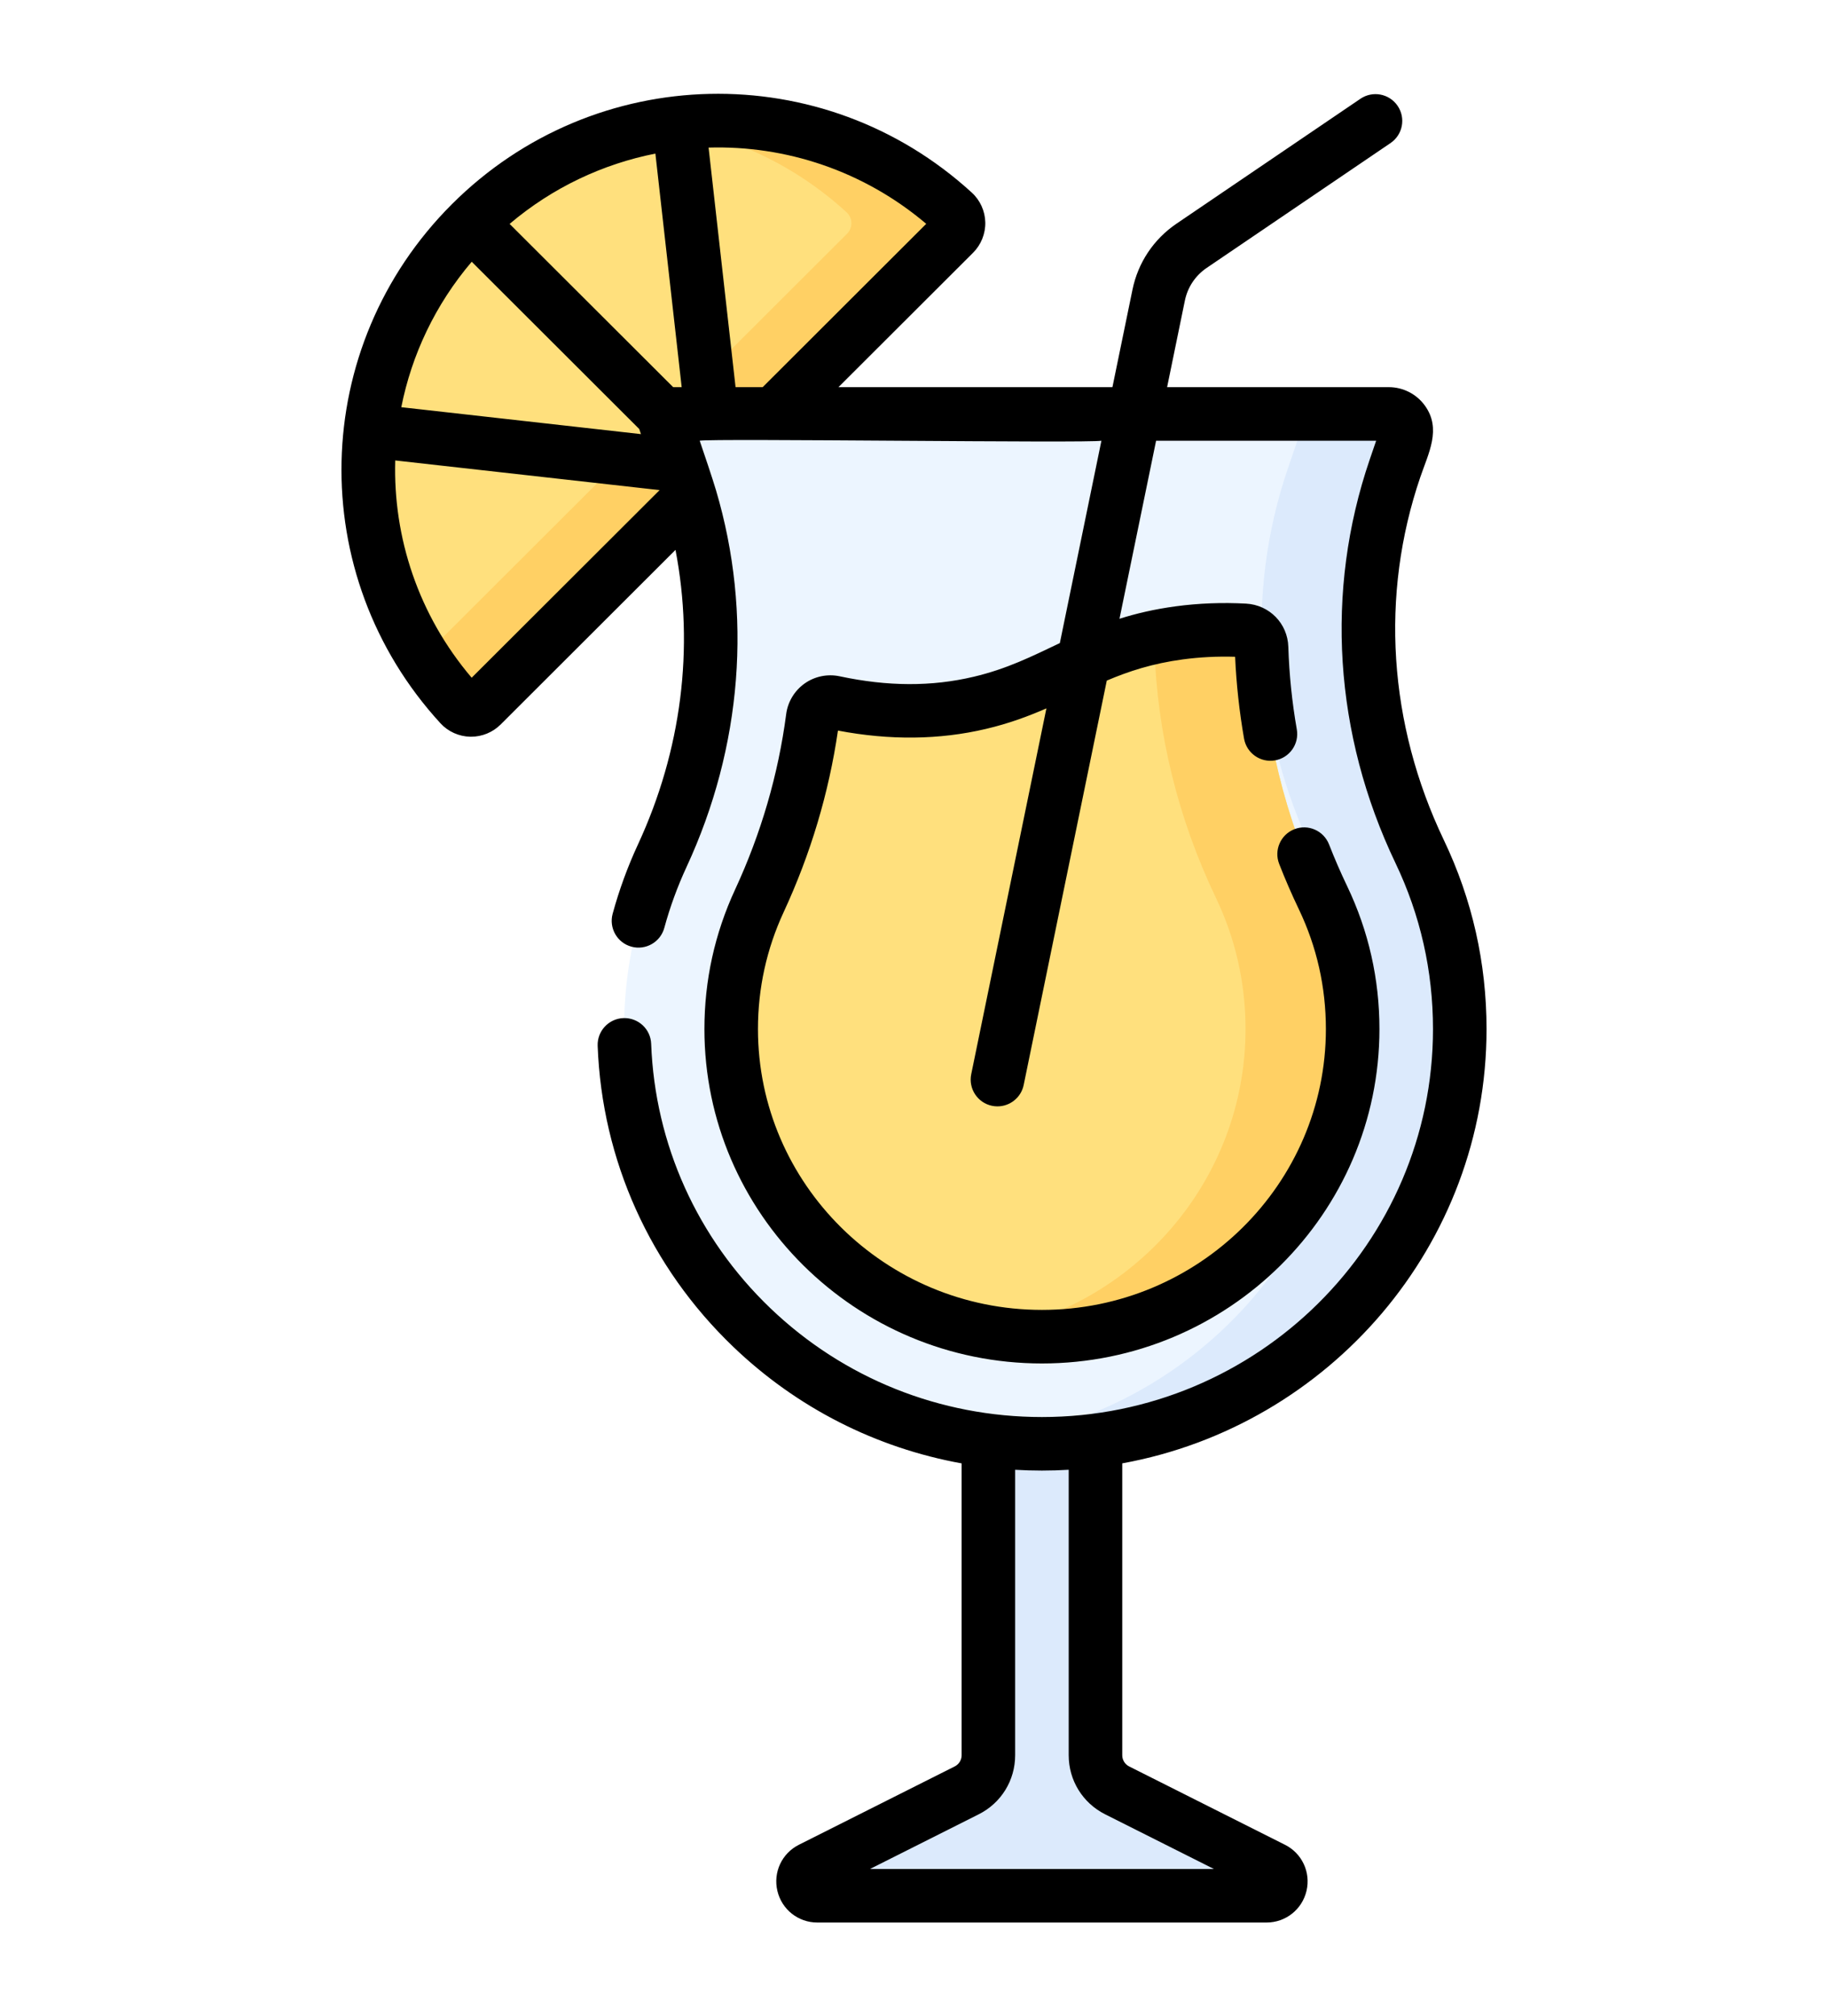 <svg width="78" height="86" viewBox="0 0 78 86" fill="none" xmlns="http://www.w3.org/2000/svg">
<g clip-path="url(#clip0)" filter="url(#filter0_d)">
<path d="M20.551 26.095C20.297 26.348 19.88 26.342 19.637 26.078C14.275 20.24 14.427 11.168 20.092 5.514C25.757 -0.14 34.847 -0.292 40.696 5.059C40.961 5.301 40.967 5.718 40.713 5.972L20.551 26.095Z" fill="#FFE07D"/>
<path d="M40.696 5.057C37.249 1.904 32.677 0.663 28.343 1.332C31.163 1.765 33.883 3.005 36.126 5.057C36.391 5.3 36.397 5.716 36.143 5.97L18.059 24.02C18.518 24.738 19.041 25.428 19.636 26.076C19.879 26.34 20.297 26.346 20.551 26.093L40.712 5.97C40.967 5.716 40.961 5.3 40.696 5.057Z" fill="#FFD064"/>
<path d="M54.313 75.703L47.663 72.362C47.097 72.077 46.74 71.498 46.74 70.865V55.361C46.74 54.131 45.795 53.072 44.566 53.014C43.254 52.953 42.171 53.998 42.171 55.297V70.865C42.171 71.498 41.814 72.077 41.248 72.362L34.598 75.703C34.025 75.992 34.23 76.857 34.872 76.857H54.039C54.681 76.857 54.887 75.992 54.313 75.703Z" fill="#DCEAFC"/>
<path d="M59.522 15.973L59.974 14.65C60.142 14.161 59.778 13.652 59.261 13.652H29.314C28.798 13.652 28.434 14.159 28.599 14.647L29.221 16.492C30.995 21.751 30.589 27.467 28.253 32.502C27.211 34.75 26.629 37.252 26.629 39.888C26.629 49.658 34.611 57.579 44.457 57.579C54.303 57.579 62.285 49.659 62.285 39.888C62.285 37.18 61.672 34.614 60.575 32.319C58.127 27.197 57.686 21.345 59.522 15.973Z" fill="#ECF5FF"/>
<path d="M60.578 32.319C58.13 27.197 57.69 21.345 59.526 15.973L59.978 14.65C60.145 14.161 59.781 13.652 59.264 13.652H54.695C55.212 13.652 55.576 14.161 55.408 14.65L54.956 15.973C53.12 21.345 53.561 27.197 56.009 32.319C57.106 34.614 57.719 37.18 57.719 39.888C57.719 48.891 50.943 56.322 42.176 57.435C42.924 57.53 43.686 57.579 44.461 57.579C54.307 57.579 62.289 49.659 62.289 39.888C62.289 37.18 61.675 34.614 60.578 32.319Z" fill="#DCEAFC"/>
<path d="M53.83 23.623C53.818 23.226 53.503 22.909 53.107 22.887C52.225 22.838 51.291 22.862 50.318 22.992C46.545 23.5 45.055 25.212 41.806 25.978C40.256 26.344 38.203 26.52 35.593 25.962C35.157 25.869 34.736 26.166 34.678 26.608C34.329 29.272 33.568 31.907 32.4 34.428C31.604 36.145 31.199 37.982 31.199 39.892C31.199 47.127 37.147 53.012 44.458 53.012C51.769 53.012 57.717 47.127 57.717 39.892C57.717 37.93 57.292 36.047 56.453 34.293C54.82 30.88 53.943 27.253 53.83 23.623Z" fill="#FFE07D"/>
<path d="M36.49 26.129C36.198 26.083 35.898 26.028 35.59 25.962C35.263 25.893 34.944 26.042 34.781 26.308C35.4 26.284 35.969 26.22 36.49 26.129Z" fill="#F7E782"/>
<path d="M56.451 34.293C54.819 30.879 53.941 27.253 53.829 23.623C53.816 23.226 53.501 22.909 53.105 22.887C52.224 22.838 51.29 22.862 50.316 22.992C49.889 23.05 49.493 23.123 49.119 23.208C49.202 23.326 49.254 23.468 49.259 23.623C49.372 27.253 50.249 30.879 51.882 34.293C52.721 36.047 53.146 37.93 53.146 39.892C53.146 46.356 48.398 51.742 42.172 52.817C42.914 52.945 43.678 53.012 44.457 53.012C51.768 53.012 57.716 47.127 57.716 39.892C57.716 37.93 57.291 36.047 56.451 34.293Z" fill="#FFD064"/>
<path d="M63.43 39.892C63.43 37.072 62.817 34.359 61.608 31.83C59.241 26.879 58.885 21.38 60.605 16.347C60.957 15.316 61.512 14.296 60.805 13.308C60.45 12.81 59.872 12.513 59.26 12.513H49.8L50.559 8.817C50.677 8.248 51.006 7.755 51.487 7.428L59.333 2.102C59.855 1.748 59.991 1.038 59.637 0.516C59.282 -0.006 58.572 -0.142 58.05 0.212L50.204 5.538C49.227 6.2 48.559 7.201 48.322 8.357L47.467 12.513H35.777L41.519 6.782C41.861 6.442 42.052 5.969 42.042 5.485C42.032 5.003 41.822 4.54 41.468 4.217C35.121 -1.589 25.378 -1.374 19.286 4.706C19.285 4.707 19.285 4.707 19.285 4.707C19.284 4.708 19.284 4.708 19.284 4.708C19.284 4.708 19.284 4.708 19.284 4.708C13.192 10.79 12.978 20.516 18.799 26.855C19.123 27.206 19.585 27.413 20.065 27.423C20.077 27.423 20.089 27.423 20.102 27.423C20.57 27.423 21.026 27.236 21.36 26.904L28.823 19.454C29.628 23.63 29.082 28.007 27.219 32.024C26.778 32.975 26.416 33.968 26.141 34.976C25.976 35.585 26.335 36.213 26.944 36.378C27.553 36.543 28.181 36.184 28.346 35.575C28.587 34.691 28.905 33.82 29.291 32.986C31.674 27.849 32.112 22.175 30.553 16.915C30.399 16.398 30.038 15.329 29.856 14.798C30.3 14.691 46.52 14.91 46.997 14.798L45.223 23.429C44.033 23.993 42.977 24.528 41.544 24.866C39.751 25.29 37.882 25.283 35.832 24.846C35.312 24.735 34.767 24.846 34.334 25.152C33.902 25.458 33.614 25.934 33.546 26.46C33.209 29.031 32.475 31.55 31.363 33.949C30.497 35.82 30.057 37.819 30.057 39.892C30.057 47.757 36.518 54.155 44.459 54.155C52.4 54.155 58.86 47.757 58.86 39.892C58.86 37.759 58.397 35.709 57.484 33.8C57.204 33.216 56.944 32.616 56.71 32.017C56.48 31.429 55.818 31.138 55.23 31.368C54.643 31.598 54.352 32.26 54.582 32.848C54.836 33.499 55.119 34.151 55.423 34.786C56.188 36.385 56.575 38.103 56.575 39.892C56.575 46.497 51.14 51.87 44.459 51.87C37.778 51.87 32.342 46.497 32.342 39.892C32.342 38.153 32.71 36.477 33.436 34.909C34.587 32.427 35.367 29.822 35.755 27.161C37.966 27.582 40.088 27.558 42.069 27.09C43.056 26.858 43.886 26.547 44.65 26.214L41.442 41.817C41.315 42.435 41.713 43.039 42.331 43.166C42.408 43.182 42.486 43.189 42.562 43.189C43.093 43.189 43.569 42.817 43.68 42.277L47.226 25.029C48.157 24.634 49.163 24.301 50.47 24.125C51.2 24.027 51.95 23.99 52.702 24.013C52.754 25.178 52.882 26.351 53.083 27.503C53.192 28.125 53.783 28.541 54.405 28.432C55.027 28.323 55.443 27.731 55.334 27.11C55.13 25.947 55.009 24.762 54.972 23.588C54.942 22.593 54.167 21.802 53.17 21.746C52.16 21.691 51.149 21.729 50.166 21.861C49.258 21.983 48.474 22.169 47.768 22.392L49.33 14.798H58.72L58.443 15.608C56.529 21.21 56.92 27.321 59.546 32.815C60.607 35.034 61.145 37.415 61.145 39.892C61.145 49.016 53.66 56.44 44.459 56.44C40.111 56.44 35.995 54.79 32.868 51.795C29.752 48.81 27.947 44.807 27.785 40.523C27.762 39.892 27.235 39.404 26.601 39.424C25.97 39.448 25.478 39.978 25.502 40.609C25.686 45.489 27.741 50.048 31.288 53.445C34.007 56.05 37.383 57.757 41.032 58.417V70.865C41.032 71.068 40.919 71.251 40.738 71.342L34.09 74.683C33.361 75.049 32.983 75.858 33.171 76.652C33.359 77.446 34.06 78 34.875 78H54.042C54.858 78 55.56 77.445 55.748 76.651C55.935 75.858 55.557 75.049 54.829 74.684L48.181 71.343C47.999 71.251 47.886 71.068 47.886 70.865V58.416C56.716 56.81 63.43 49.115 63.43 39.892ZM20.128 7.164L27.276 14.298L27.35 14.516L17.123 13.368C17.566 11.137 18.569 8.996 20.128 7.164ZM20.126 24.907C17.85 22.232 16.77 18.92 16.865 15.639L28.145 16.904L20.126 24.907ZM28.723 12.513L21.745 5.55C23.582 3.994 25.729 2.993 27.965 2.551L29.087 12.514H28.723V12.513ZM32.543 12.513H31.386L30.235 2.295C33.522 2.199 36.841 3.276 39.522 5.547L32.543 12.513ZM51.794 75.715H37.125L41.764 73.383C42.721 72.902 43.316 71.937 43.316 70.865V58.69C43.695 58.712 44.076 58.724 44.459 58.724C44.842 58.724 45.223 58.712 45.601 58.689V70.865C45.601 71.936 46.195 72.9 47.153 73.383L51.794 75.715Z" fill="black"/>
</g>
<defs>
<filter id="filter0_d" x="-4" y="0" width="86" height="86" filterUnits="userSpaceOnUse" color-interpolation-filters="sRGB">
<feFlood flood-opacity="0" result="BackgroundImageFix"/>
<feColorMatrix in="SourceAlpha" type="matrix" values="0 0 0 0 0 0 0 0 0 0 0 0 0 0 0 0 0 0 127 0" result="hardAlpha"/>
<feOffset dy="4"/>
<feGaussianBlur stdDeviation="2"/>
<feComposite in2="hardAlpha" operator="out"/>
<feColorMatrix type="matrix" values="0 0 0 0 0 0 0 0 0 0 0 0 0 0 0 0 0 0 0.25 0"/>
<feBlend mode="normal" in2="BackgroundImageFix" result="effect1_dropShadow"/>
<feBlend mode="normal" in="SourceGraphic" in2="effect1_dropShadow" result="shape"/>
</filter>
<clipPath id="clip0">
<rect width="78" height="78" fill="white"/>
</clipPath>
</defs>
</svg>
